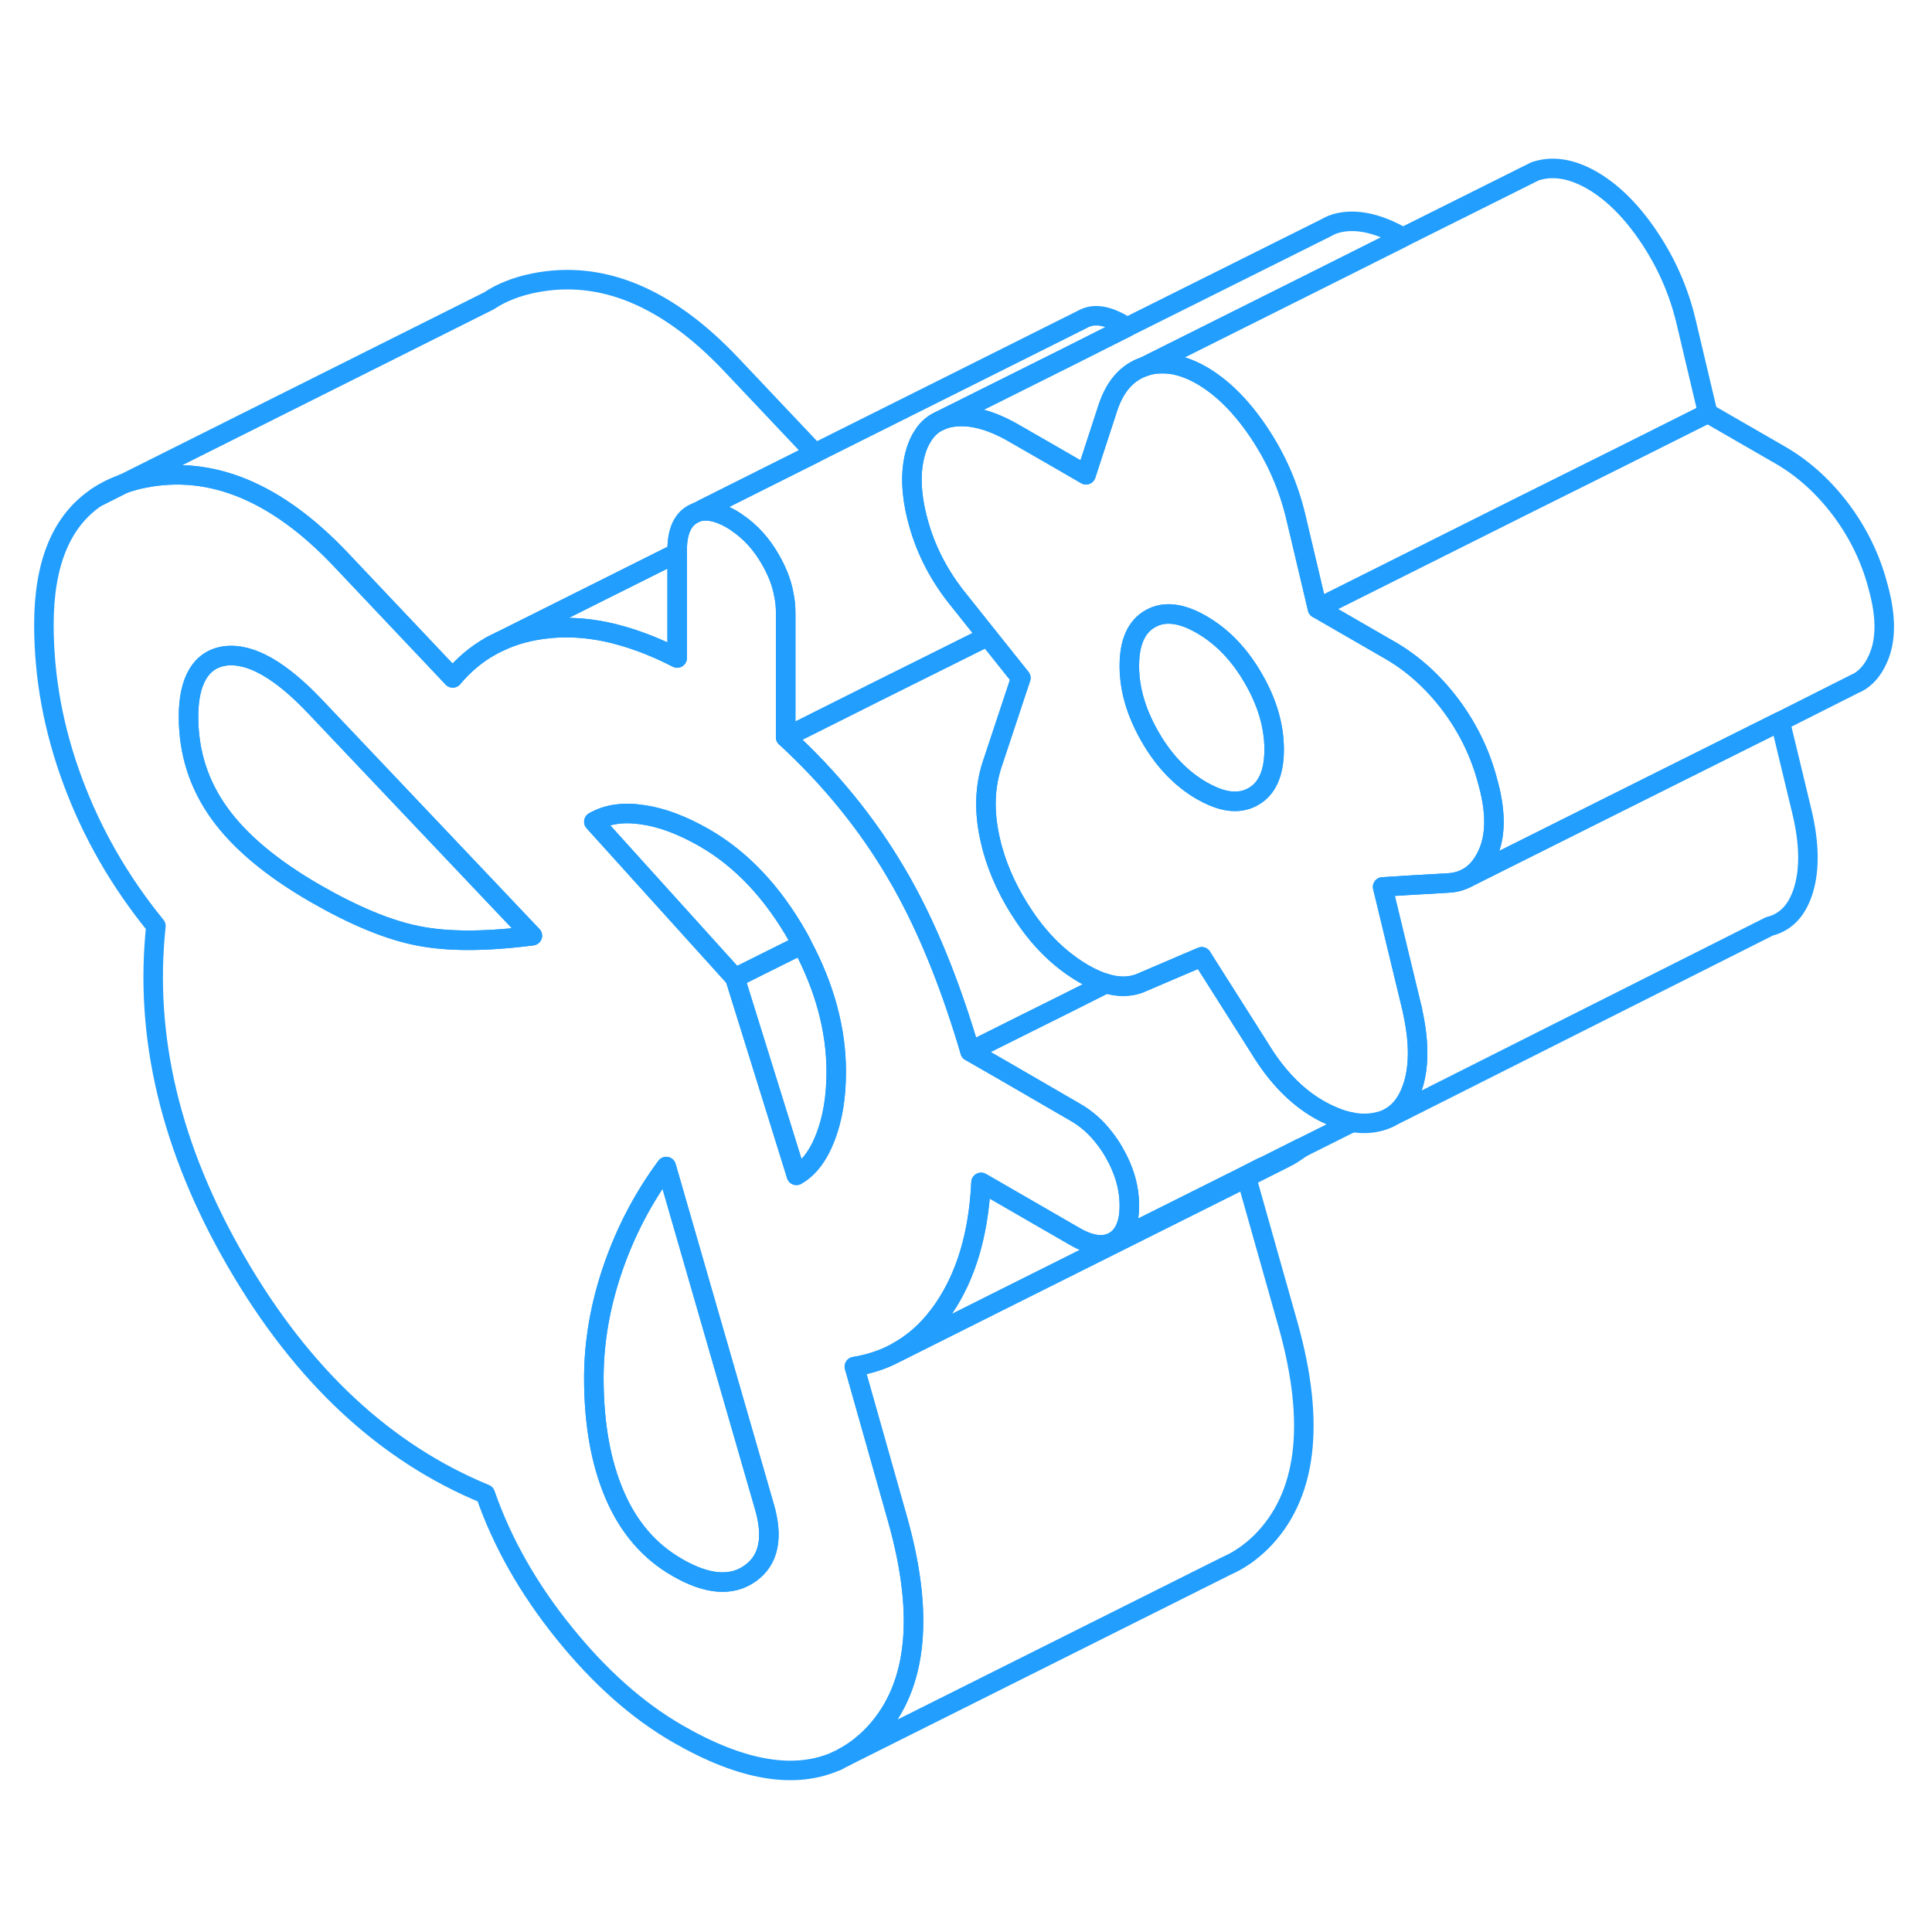 <svg width="48" height="48" viewBox="0 0 99 87" fill="none" xmlns="http://www.w3.org/2000/svg" stroke-width="1px" stroke-linecap="round" stroke-linejoin="round"><path d="M4.94 19.488L6.33 18.788C5.82 18.968 5.35 19.198 4.94 19.488Z" stroke="#229EFF" stroke-linejoin="round"/><path d="M57.08 53.038C56.94 52.788 56.78 52.558 56.61 52.338C56.18 51.768 55.67 51.318 55.09 50.988L51.45 48.878L49.71 47.878C48.79 44.758 47.72 42.028 46.47 39.708C46.29 39.368 46.1 39.038 45.91 38.718C44.43 36.198 42.54 33.878 40.26 31.778V25.398C40.26 25.078 40.23 24.758 40.16 24.438C40.05 23.838 39.81 23.248 39.47 22.658C39.01 21.858 38.44 21.238 37.77 20.788C37.68 20.718 37.58 20.658 37.48 20.598C36.97 20.308 36.52 20.168 36.12 20.178C35.95 20.188 35.79 20.218 35.64 20.278L35.48 20.358C34.96 20.658 34.7 21.268 34.7 22.188V27.718C33.79 27.248 32.9 26.888 32.03 26.628C30.67 26.218 29.36 26.078 28.11 26.208C27.2 26.298 26.37 26.518 25.62 26.868L25.18 27.088C25.18 27.088 25.14 27.108 25.12 27.128H25.11C24.39 27.538 23.76 28.068 23.2 28.738L17.45 22.658C14.18 19.208 10.82 17.818 7.39 18.498C7.02 18.568 6.66 18.668 6.33 18.788L4.94 19.488C3.14 20.708 2.25 22.878 2.25 26.008C2.25 28.698 2.74 31.378 3.73 34.038C4.72 36.708 6.14 39.178 7.99 41.448C7.38 47.128 8.75 52.868 12.12 58.678C15.49 64.488 19.74 68.448 24.87 70.558C25.73 73.038 27.08 75.418 28.9 77.668C30.72 79.928 32.66 81.648 34.7 82.828C38.02 84.748 40.76 85.208 42.93 84.208L43.24 84.048C43.73 83.788 44.19 83.438 44.62 83.018C46.96 80.688 47.43 76.988 46.01 71.908L43.78 64.028C44.51 63.908 45.18 63.698 45.8 63.378C45.87 63.338 45.94 63.298 46.01 63.258C46.93 62.748 47.71 62.008 48.37 61.038C49.51 59.358 50.15 57.208 50.27 54.588L50.43 54.678L55.09 57.368C55.89 57.828 56.56 57.908 57.08 57.618C57.46 57.398 57.7 57.018 57.81 56.478C57.85 56.268 57.87 56.038 57.87 55.778C57.87 54.858 57.61 53.948 57.08 53.038ZM21.39 41.948C19.88 41.648 18.13 40.918 16.15 39.778C13.93 38.498 12.29 37.128 11.24 35.668C10.19 34.208 9.66 32.558 9.66 30.718C9.66 28.878 10.3 27.768 11.56 27.608C12.83 27.458 14.36 28.318 16.15 30.208L27.28 41.948C24.87 42.258 22.91 42.258 21.39 41.948ZM38.45 74.618C37.49 75.308 36.24 75.208 34.7 74.318C33.27 73.498 32.21 72.258 31.5 70.608C30.79 68.958 30.43 66.958 30.43 64.618C30.43 62.778 30.75 60.908 31.4 59.008C32.05 57.118 32.96 55.368 34.14 53.778L39.15 71.138C39.64 72.768 39.41 73.928 38.45 74.618ZM42.3 52.268C41.93 53.228 41.43 53.878 40.81 54.228L37.66 44.108L30.43 36.108C31.11 35.718 31.94 35.598 32.93 35.748C33.92 35.888 34.97 36.288 36.09 36.928C38 38.028 39.61 39.738 40.91 42.048C40.97 42.168 41.04 42.278 41.09 42.398C42.26 44.588 42.85 46.758 42.85 48.918C42.85 50.198 42.67 51.308 42.3 52.268Z" stroke="#229EFF" stroke-linejoin="round"/><path d="M38.45 74.618C37.49 75.308 36.24 75.208 34.7 74.318C33.27 73.498 32.21 72.258 31.5 70.608C30.79 68.958 30.43 66.958 30.43 64.618C30.43 62.778 30.75 60.908 31.4 59.008C32.05 57.118 32.96 55.368 34.14 53.778L39.15 71.138C39.64 72.768 39.41 73.928 38.45 74.618Z" stroke="#229EFF" stroke-linejoin="round"/><path d="M27.28 41.948C24.87 42.258 22.91 42.258 21.39 41.948C19.88 41.648 18.13 40.918 16.15 39.778C13.93 38.498 12.29 37.128 11.24 35.668C10.19 34.208 9.66 32.558 9.66 30.718C9.66 28.878 10.3 27.768 11.56 27.608C12.83 27.458 14.36 28.318 16.15 30.208L27.28 41.948Z" stroke="#229EFF" stroke-linejoin="round"/><path d="M40.26 31.658V31.778L40.42 31.698C40.42 31.698 40.32 31.678 40.26 31.658ZM25.12 27.118C25.12 27.118 25.16 27.098 25.18 27.088L25.12 27.118Z" stroke="#229EFF" stroke-linejoin="round"/><path d="M66.68 52.818C66.4 53.028 66.11 53.218 65.8 53.368L65.6 53.468L63.87 54.338L58.03 57.258L51.47 60.538L46.02 63.268L46.01 63.258C46.93 62.748 47.71 62.008 48.37 61.038C49.51 59.358 50.15 57.208 50.27 54.588L50.43 54.678L55.09 57.368C55.89 57.828 56.56 57.908 57.08 57.618L58 57.158L63.84 54.238L64.69 53.808H64.72L66.68 52.818Z" stroke="#229EFF" stroke-linejoin="round"/><path d="M46.93 17.128C46.62 18.148 46.67 19.388 47.07 20.818C47.47 22.258 48.17 23.578 49.16 24.788L50.61 26.608L44.91 29.448L40.42 31.698C40.42 31.698 40.32 31.678 40.26 31.658V25.398C40.26 25.078 40.23 24.758 40.16 24.438C40.05 23.838 39.81 23.248 39.47 22.658C39.01 21.858 38.44 21.238 37.77 20.788C37.68 20.718 37.58 20.658 37.48 20.598C36.97 20.308 36.52 20.168 36.12 20.178L36.03 20.088L41.76 17.218L55.48 10.358C56.01 10.058 56.67 10.138 57.48 10.598C57.57 10.648 57.66 10.708 57.74 10.768L54.7 12.298L48.15 15.568L47.99 15.648C47.71 15.808 47.47 16.038 47.29 16.338C47.14 16.558 47.02 16.828 46.93 17.128Z" stroke="#229EFF" stroke-linejoin="round"/><path d="M71.89 6.158L66.74 8.738L59.34 12.438L58.66 12.778C57.76 13.078 57.13 13.788 56.76 14.928L55.65 18.328L54.06 17.408L51.94 16.188C50.76 15.508 49.71 15.238 48.79 15.378C48.56 15.408 48.34 15.478 48.15 15.568L54.7 12.298L57.74 10.768L67.92 5.688L68.13 5.578C68.33 5.478 68.55 5.418 68.79 5.378C69.7 5.238 70.73 5.498 71.89 6.158Z" stroke="#229EFF" stroke-linejoin="round"/><path d="M34.7 22.328V27.718C33.79 27.248 32.9 26.888 32.03 26.628C30.67 26.218 29.36 26.078 28.11 26.208C27.2 26.298 26.37 26.518 25.62 26.868L30.5 24.428L34.7 22.328Z" stroke="#229EFF" stroke-linejoin="round"/><path d="M41.76 17.218L36.03 20.088L35.64 20.278L35.48 20.358C34.96 20.658 34.7 21.268 34.7 22.188V22.328L30.5 24.428L25.62 26.868C25.47 26.928 25.32 27.008 25.18 27.088L25.12 27.118L25.11 27.128C24.39 27.538 23.76 28.068 23.2 28.738L17.45 22.658C14.18 19.208 10.82 17.818 7.39 18.498C7.02 18.568 6.66 18.668 6.33 18.788L25.01 9.438L25.05 9.418C25.71 8.978 26.49 8.678 27.39 8.498C30.82 7.818 34.18 9.208 37.45 12.658L41.76 17.218Z" stroke="#229EFF" stroke-linejoin="round"/><path d="M42.93 84.207L42.85 84.248" stroke="#229EFF" stroke-linejoin="round"/><path d="M76.29 34.258C76.27 34.188 76.25 34.117 76.23 34.038C75.86 32.617 75.22 31.308 74.33 30.117C73.43 28.927 72.4 27.997 71.22 27.317L70.75 27.047L67.51 25.177L66.4 20.488C66.03 18.927 65.4 17.488 64.5 16.148C63.61 14.818 62.63 13.848 61.58 13.238C60.83 12.807 60.13 12.607 59.46 12.637C59.19 12.637 58.92 12.688 58.66 12.777C57.76 13.078 57.13 13.787 56.76 14.928L55.65 18.328L54.06 17.407L51.94 16.188C50.76 15.508 49.71 15.238 48.79 15.377C48.56 15.408 48.34 15.477 48.15 15.568L47.99 15.648C47.71 15.807 47.47 16.038 47.29 16.337C47.14 16.558 47.02 16.828 46.93 17.128C46.62 18.148 46.67 19.387 47.07 20.817C47.47 22.258 48.17 23.578 49.16 24.788L50.61 26.608L52.31 28.738L50.83 33.197C50.46 34.337 50.42 35.597 50.73 36.977C50.77 37.157 50.81 37.328 50.86 37.508C51.19 38.697 51.74 39.858 52.5 40.977C53.36 42.258 54.38 43.227 55.55 43.907C55.94 44.127 56.31 44.297 56.67 44.398C57.39 44.617 58.03 44.578 58.61 44.297L60.57 43.458L61.58 43.028L61.76 43.318L64.55 47.718C65.41 49.138 66.42 50.178 67.56 50.837C67.8 50.977 68.03 51.087 68.26 51.188C68.62 51.347 68.97 51.458 69.3 51.508C69.78 51.597 70.24 51.578 70.67 51.468C70.83 51.428 70.98 51.377 71.12 51.307L71.18 51.278C71.65 51.028 72.01 50.608 72.26 50.028C72.32 49.877 72.38 49.727 72.43 49.557C72.73 48.538 72.71 47.288 72.38 45.807C72.38 45.748 72.36 45.688 72.34 45.617L70.85 39.447L72.28 39.358L74.19 39.248C74.5 39.237 74.78 39.167 75.03 39.057L75.13 39.008C75.59 38.778 75.96 38.358 76.23 37.758C76.64 36.858 76.66 35.688 76.29 34.258ZM64.22 34.818C63.64 35.148 62.95 35.148 62.14 34.797C61.96 34.718 61.77 34.627 61.58 34.517C60.53 33.907 59.65 32.998 58.94 31.767C58.25 30.567 57.89 29.398 57.87 28.218V28.117C57.87 26.918 58.23 26.108 58.94 25.707C59.65 25.297 60.53 25.398 61.58 26.008C62.63 26.617 63.51 27.527 64.22 28.758C64.93 29.977 65.29 31.198 65.29 32.407C65.29 33.617 64.93 34.417 64.22 34.818Z" stroke="#229EFF" stroke-linejoin="round"/><path d="M65.29 32.408C65.29 33.608 64.93 34.418 64.22 34.818C63.64 35.148 62.95 35.148 62.14 34.798C61.96 34.718 61.77 34.628 61.58 34.518C60.53 33.908 59.65 32.998 58.94 31.768C58.25 30.568 57.89 29.398 57.87 28.218V28.118C57.87 26.918 58.23 26.108 58.94 25.708C59.65 25.298 60.53 25.398 61.58 26.008C62.63 26.618 63.51 27.528 64.22 28.758C64.93 29.978 65.29 31.198 65.29 32.408Z" stroke="#229EFF" stroke-linejoin="round"/><path d="M92.43 39.557C92.12 40.617 91.53 41.258 90.67 41.468L71.18 51.278C71.65 51.028 72.01 50.608 72.26 50.028C72.32 49.877 72.38 49.727 72.43 49.557C72.73 48.538 72.71 47.288 72.38 45.807C72.38 45.748 72.36 45.688 72.34 45.617L70.85 39.447L72.28 39.358L74.19 39.248C74.5 39.237 74.78 39.167 75.03 39.057L75.13 39.008L82.91 35.117L91.22 30.968L92.34 35.617C92.71 37.178 92.74 38.498 92.43 39.557Z" stroke="#229EFF" stroke-linejoin="round"/><path d="M41.09 42.398L37.66 44.108L30.43 36.108C31.11 35.718 31.94 35.598 32.93 35.748C33.92 35.888 34.97 36.288 36.09 36.928C38 38.028 39.61 39.738 40.91 42.048C40.97 42.168 41.04 42.278 41.09 42.398Z" stroke="#229EFF" stroke-linejoin="round"/><path d="M42.85 48.917C42.85 50.197 42.67 51.307 42.3 52.267C41.93 53.227 41.43 53.877 40.81 54.227L37.66 44.108L41.09 42.398C42.26 44.587 42.85 46.758 42.85 48.917Z" stroke="#229EFF" stroke-linejoin="round"/><path d="M56.67 44.398L54.62 45.428L52.46 46.498L49.71 47.878C48.79 44.758 47.72 42.028 46.47 39.708C46.29 39.368 46.1 39.038 45.91 38.718C44.43 36.198 42.54 33.878 40.26 31.778L40.42 31.698L44.91 29.448L50.61 26.608L52.31 28.738L50.83 33.198C50.46 34.338 50.42 35.598 50.73 36.978C50.77 37.158 50.81 37.328 50.86 37.508C51.19 38.698 51.74 39.858 52.5 40.978C53.36 42.258 54.38 43.228 55.55 43.908C55.94 44.128 56.31 44.298 56.67 44.398Z" stroke="#229EFF" stroke-linejoin="round"/><path d="M69.3 51.508L66.68 52.818L64.72 53.798H64.69L63.84 54.238L58 57.158L57.08 57.618C57.46 57.398 57.7 57.018 57.81 56.478C57.85 56.268 57.87 56.038 57.87 55.778C57.87 54.858 57.61 53.948 57.08 53.038C56.94 52.788 56.78 52.558 56.61 52.338C56.18 51.768 55.67 51.318 55.09 50.988L51.45 48.878L49.71 47.878L52.46 46.508L54.62 45.428L56.67 44.398C57.39 44.618 58.03 44.578 58.61 44.298L60.57 43.458L61.58 43.028L61.76 43.318L64.55 47.718C65.41 49.138 66.42 50.178 67.56 50.838C67.8 50.978 68.03 51.088 68.26 51.188C68.62 51.348 68.97 51.458 69.3 51.508Z" stroke="#229EFF" stroke-linejoin="round"/><path d="M64.62 73.018C64.08 73.548 63.49 73.958 62.85 74.238L43.24 84.048C43.73 83.788 44.19 83.438 44.62 83.018C46.96 80.688 47.43 76.988 46.01 71.908L43.78 64.028C44.51 63.908 45.18 63.698 45.8 63.378L46.02 63.268L51.47 60.538L58.03 57.258L63.87 54.338L66.01 61.908C67.43 66.988 66.96 70.688 64.62 73.018Z" stroke="#229EFF" stroke-linejoin="round"/><path d="M87.51 15.178L83.2 17.338L78.12 19.868L67.51 25.178L66.4 20.488C66.03 18.928 65.4 17.488 64.5 16.148C63.61 14.818 62.63 13.848 61.58 13.238C60.83 12.808 60.13 12.608 59.46 12.638C59.19 12.638 58.92 12.688 58.66 12.778L59.34 12.438L66.74 8.738L71.89 6.158L78 3.108L78.66 2.778C79.56 2.478 80.53 2.638 81.58 3.238C82.63 3.848 83.61 4.818 84.5 6.148C85.4 7.488 86.03 8.928 86.4 10.488L87.51 15.178Z" stroke="#229EFF" stroke-linejoin="round"/><path d="M96.23 27.758C95.97 28.348 95.61 28.758 95.15 28.997H95.13L91.22 30.968L82.91 35.117L75.13 39.008C75.59 38.778 75.96 38.358 76.23 37.758C76.64 36.858 76.66 35.688 76.29 34.258C76.27 34.188 76.25 34.117 76.23 34.038C75.86 32.617 75.22 31.308 74.33 30.117C73.43 28.927 72.4 27.997 71.22 27.317L70.75 27.047L67.51 25.177L78.12 19.867L83.2 17.337L87.51 15.178L91.22 17.317C92.4 17.997 93.43 18.927 94.33 20.117C95.22 21.308 95.86 22.617 96.23 24.038C96.66 25.567 96.66 26.808 96.23 27.758Z" stroke="#229EFF" stroke-linejoin="round"/></svg>